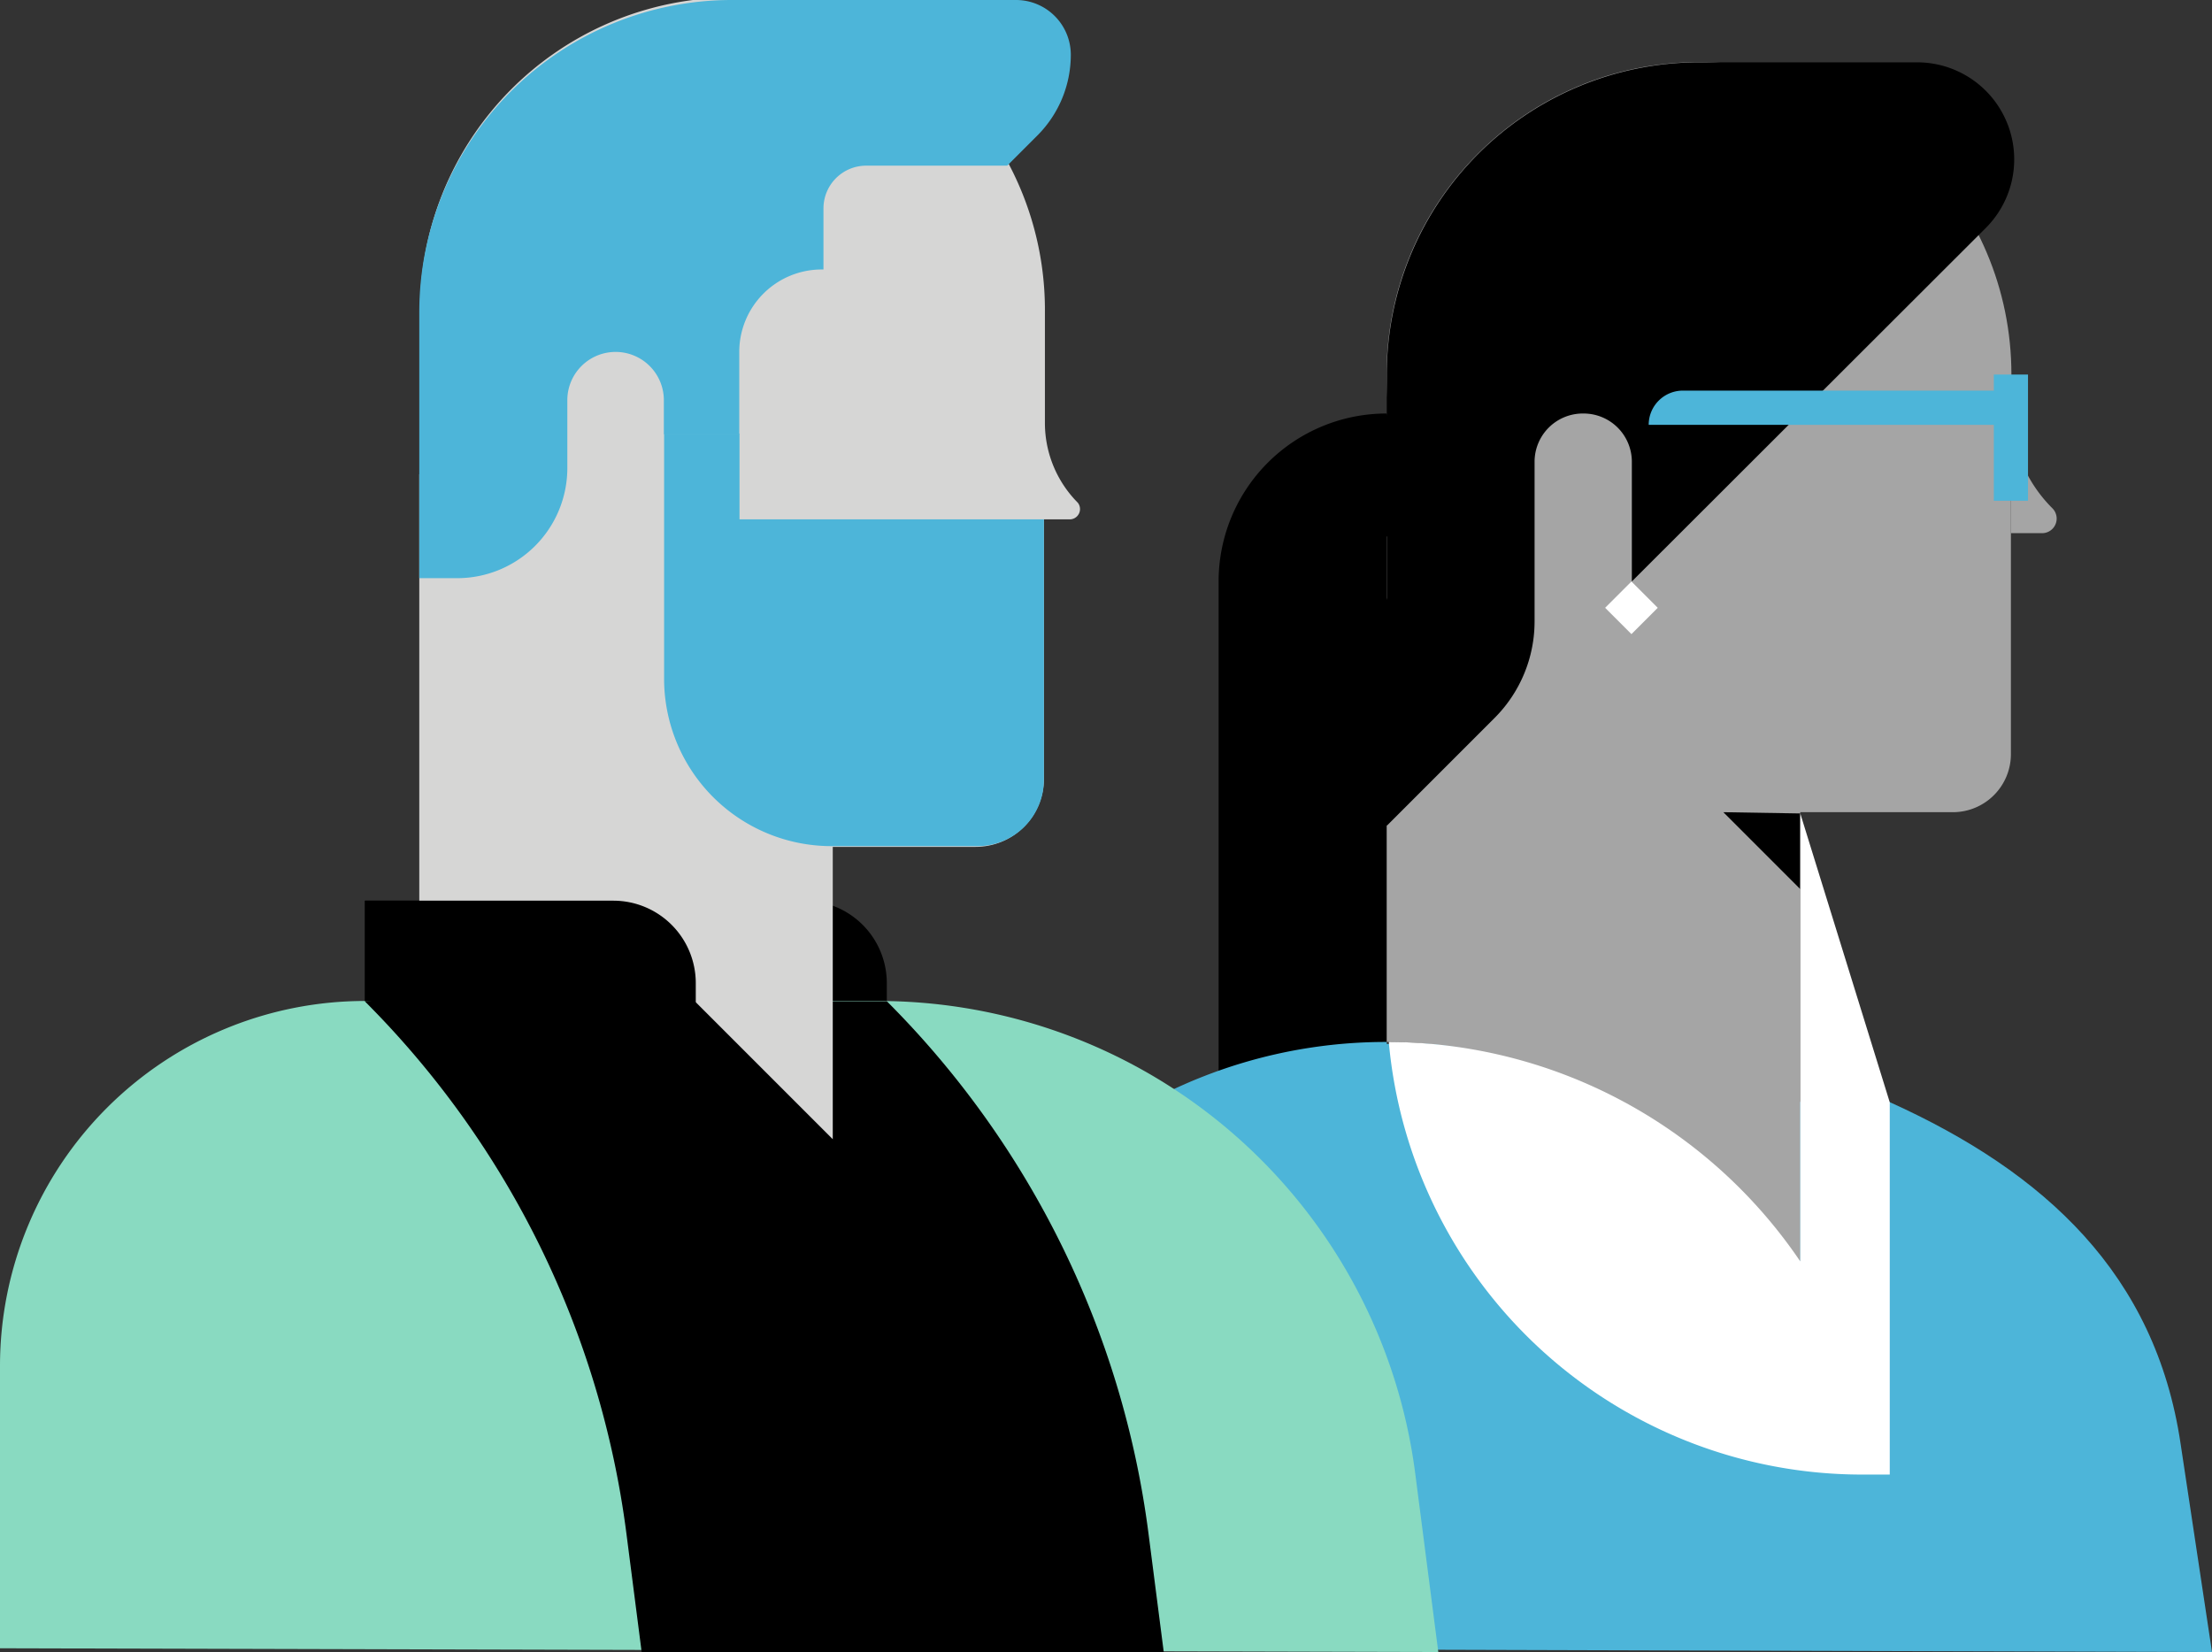 <svg xmlns="http://www.w3.org/2000/svg" viewBox="0 0 88 65.72"><rect x="0" y="0" width="88" height="65.72" fill="#333333" stroke="none"/><defs><style>.cls-1{fill:#4db5d9;}.cls-2{fill:#a5a5a5;}.cls-3{fill:#777;}.cls-4{fill:#fff;}.cls-5{fill:#89dac1;}.cls-6{fill:#d6d6d5;}</style></defs><title>Carpool</title><g id="Layer_2" data-name="Layer 2"><g id="Artwork"><path d="M48.48,44.62l6.68-3.08v-16l2.05-3.9-2.05-5.19h0a6.68,6.68,0,0,0-6.68,6.68Z"/><path class="cls-1" d="M86.75,57.43c-1-6.73-5.38-10.79-11.58-13.59H71.62l-1.78-2.4-14.67.09L43.58,46.88c-4.48,2-7.36,4.7-7.36,9.61v9.08L88,65.72Z"/><path class="cls-1" d="M55.17,41.45A19.89,19.89,0,0,0,35.71,65.63H55.17Z"/><circle class="cls-2" cx="67.59" cy="14.9" r="12.43"/><path class="cls-2" d="M71.62,47.16V21.34H55.17V41.45h0a18.3,18.3,0,0,1,12.94,5.36l3.51,3.51V47.16"/><path class="cls-2" d="M67.59,32.31H77.71A2.31,2.31,0,0,0,80,30V14.9H67.59Z"/><path d="M67.59,2.48A12.43,12.43,0,0,0,55.17,14.9v8.88l-.79,6.07.79,3,4.29-4.29a5.43,5.43,0,0,0,1.59-3.84V18.37A1.92,1.92,0,0,1,63,16.45h0a1.92,1.92,0,0,1,1.92,1.92v4.76L79,9.07a3.86,3.86,0,0,0-2.73-6.59Z"/><polygon class="cls-3" points="64.9 23.13 64.9 23.13 64.9 23.13 64.9 23.13"/><polygon class="cls-1" points="80.02 16.26 80.02 16.26 80.02 16.26 80.02 16.26"/><path class="cls-2" d="M80,16.26v4.95h1.23a.58.58,0,0,0,.41-1h0A5.61,5.61,0,0,1,80,16.26Z"/><rect class="cls-4" x="64.16" y="23.44" width="1.48" height="1.48" transform="translate(36.11 -38.81) rotate(45)"/><rect class="cls-1" x="79.32" y="14.9" width="1.36" height="5.02"/><path class="cls-1" d="M80.06,16.9H65.59A1.36,1.36,0,0,1,67,15.54H80.06Z"/><path class="cls-5" d="M56.3,58.6A21.55,21.55,0,0,0,34.93,39.82H14.52A14.52,14.52,0,0,0,0,54.34V65.57l57.22.15Z"/><path d="M14.52,35.83H32a3.28,3.28,0,0,1,3.28,3.28v.71a0,0,0,0,1,0,0H14.52a0,0,0,0,1,0,0v-4A0,0,0,0,1,14.52,35.83Z"/><path d="M45.69,61a36.54,36.54,0,0,0-10.4-21.16H14.52A36.54,36.54,0,0,1,24.92,61l.61,4.74H46.3Z"/><path class="cls-6" d="M42.88,20l0,0a4.5,4.5,0,0,1-1.31-3.14V12.43a12.43,12.43,0,1,0-23,6.44H16.68v21h11l5.45,5.45V39.82h0V33.69h5.68A2.72,2.72,0,0,0,41.53,31V20.66h1.06A.41.41,0,0,0,42.88,20Z"/><path class="cls-1" d="M29.42,20.66V17.25h-3V27a6.66,6.66,0,0,0,6.66,6.66h5.81A2.64,2.64,0,0,0,41.53,31V20.66Z"/><path d="M24.4,35.83H14.52v4l13.16.79V39.11A3.28,3.28,0,0,0,24.4,35.83Z"/><path class="cls-1" d="M29.11,0A12.43,12.43,0,0,0,16.68,12.43V23h1.51a4.38,4.38,0,0,0,4.38-4.38V15.9A1.92,1.92,0,0,1,24.49,14h0a1.92,1.92,0,0,1,1.92,1.92v1.35h3V14h0a3.28,3.28,0,0,1,3.28-3.28h.07V8.29a1.7,1.7,0,0,1,1.7-1.7h5.61l1.2-1.2a4.54,4.54,0,0,0,1.33-3.21h0A2.18,2.18,0,0,0,40.42,0Z"/><polygon points="71.62 35.37 68.56 32.31 71.62 32.36 71.62 35.37"/><path class="cls-4" d="M71.62,32.36V50.18h0a19.86,19.86,0,0,0-16.37-8.73A18.91,18.91,0,0,0,74.08,58.66h1.1V43.85Z"/></g></g></svg>